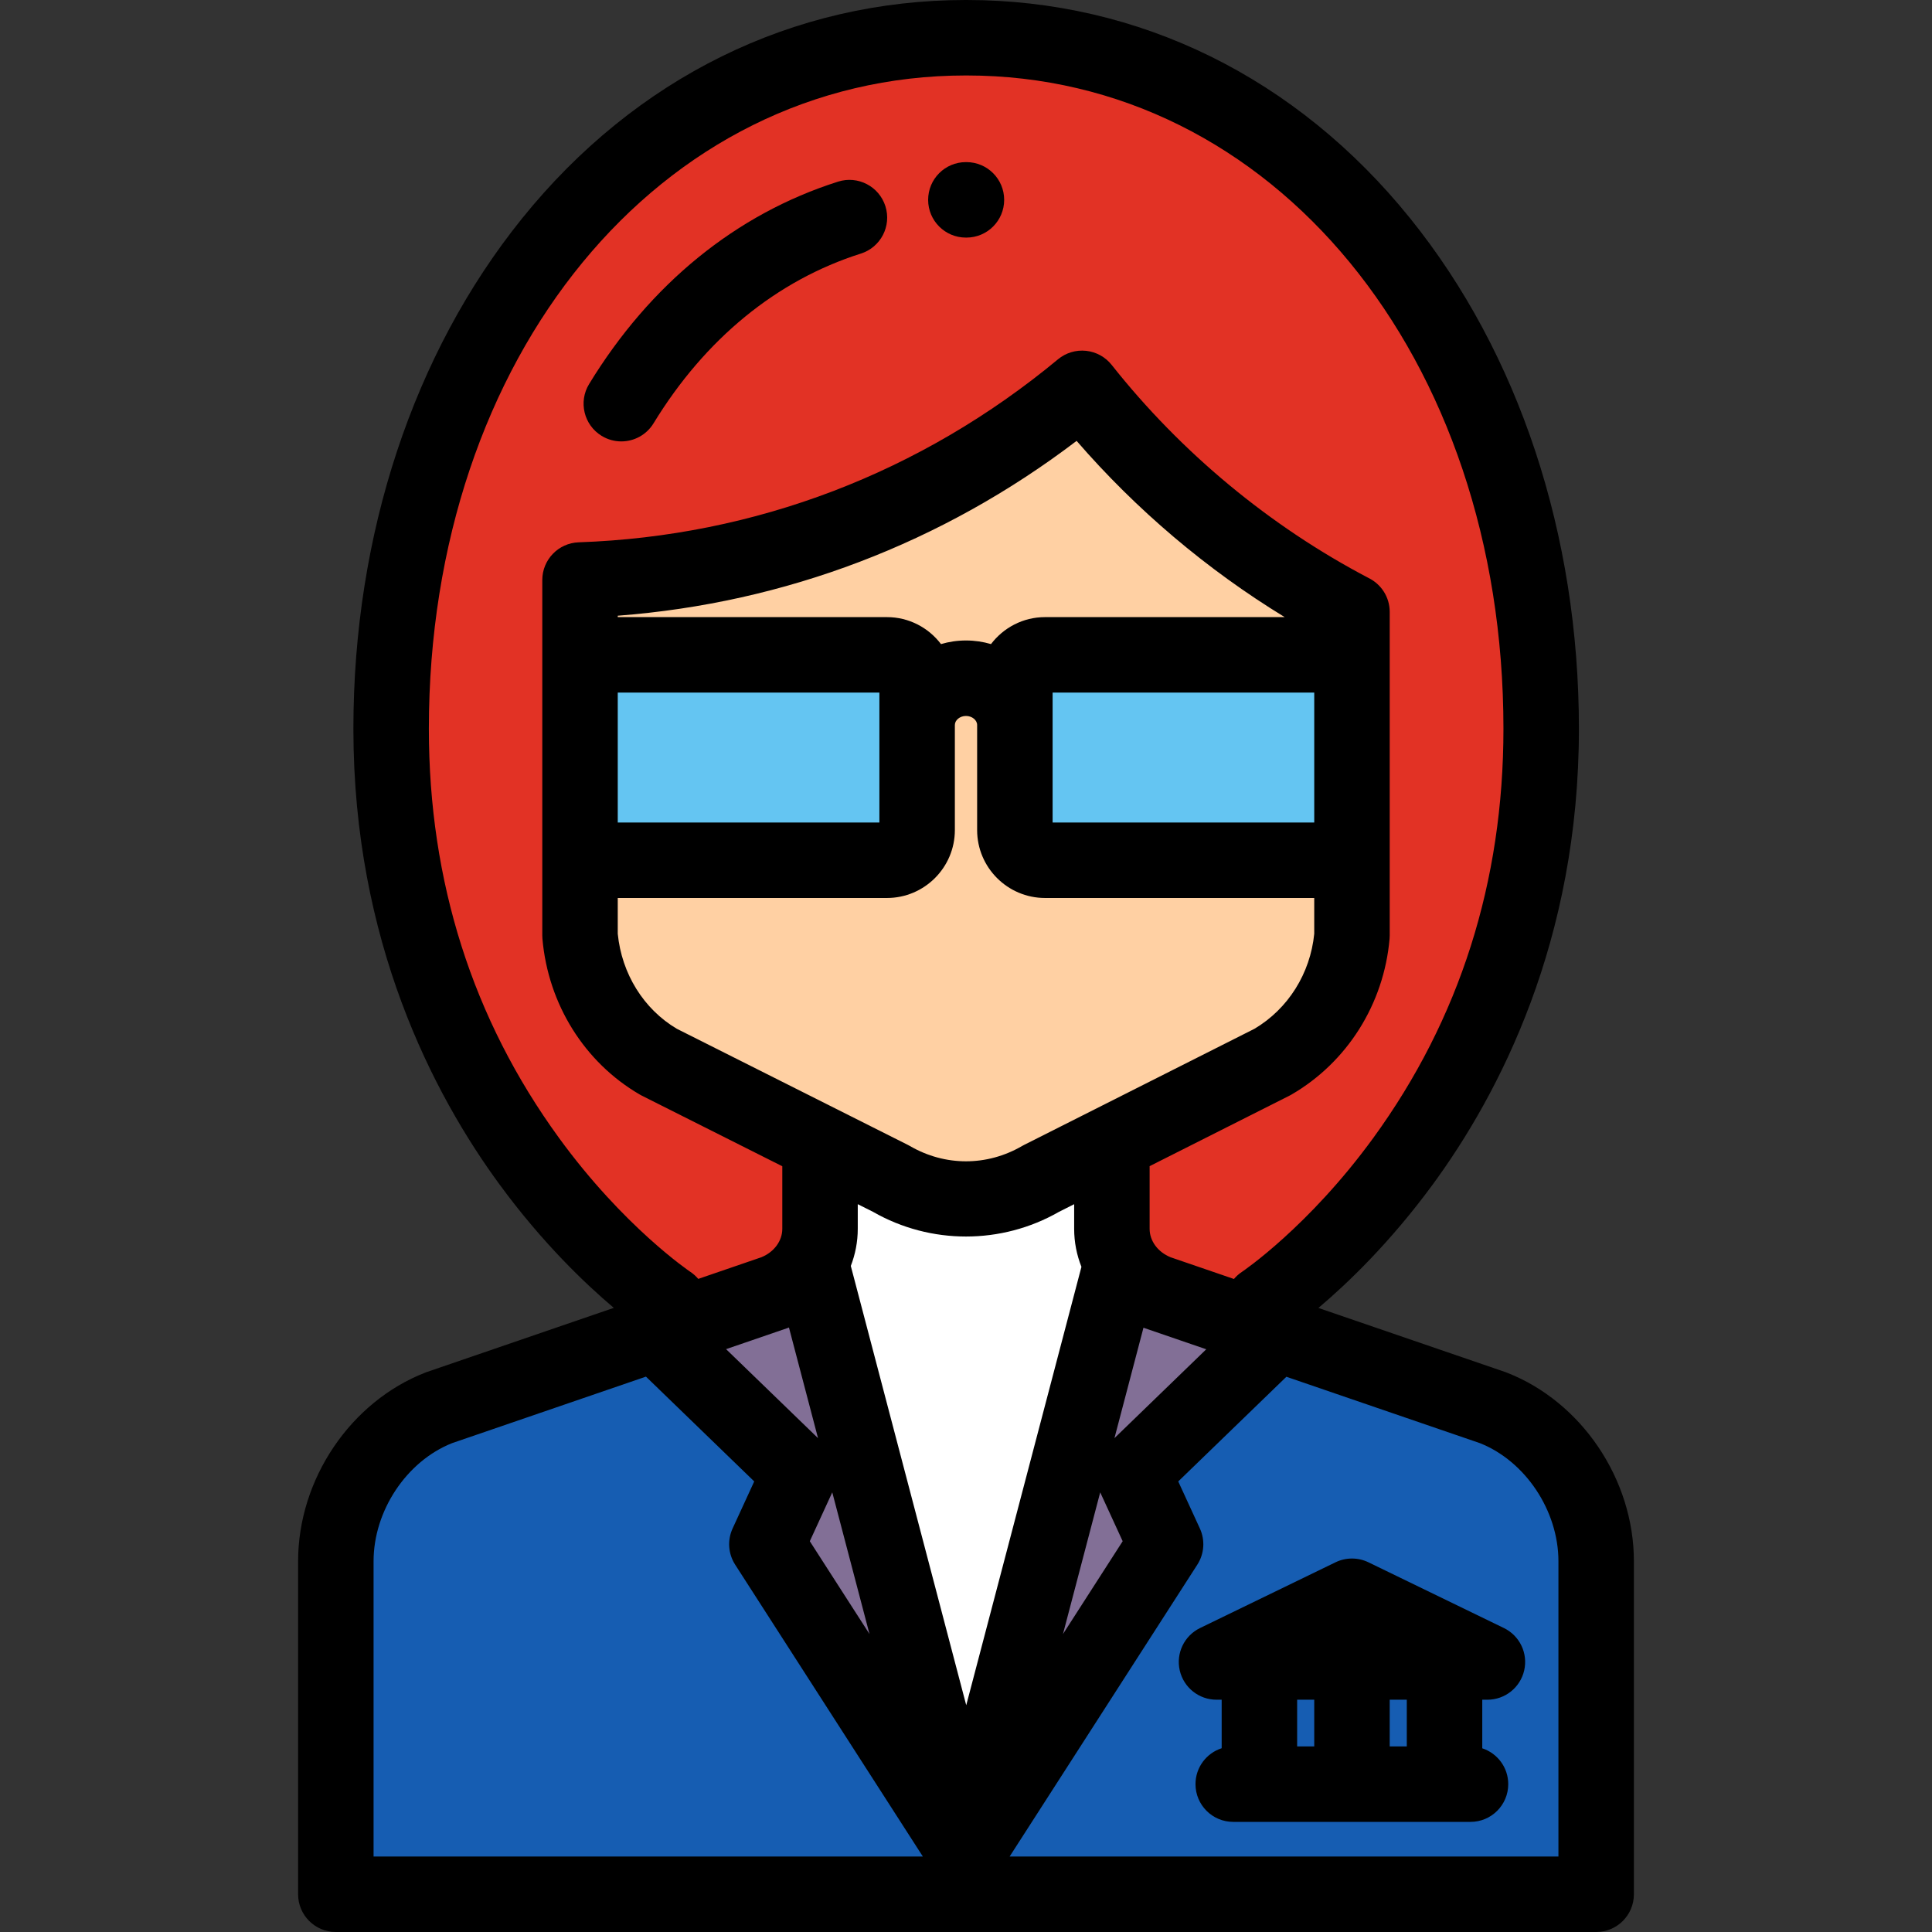 <?xml version="1.0" encoding="iso-8859-1"?>
<!-- Generator: Adobe Illustrator 19.0.0, SVG Export Plug-In . SVG Version: 6.00 Build 0)  -->
<svg xmlns="http://www.w3.org/2000/svg" xmlns:xlink="http://www.w3.org/1999/xlink" version="1.1" id="Layer_1" x="0px" y="0px" viewBox="0 0 512 512" style="enable-background:new 0 0 512 512;" xml:space="preserve">
<rect x="0" y="0" width="512" height="512" fill="#333333" stroke="none"/>
<path style="fill:#E23225;" d="M334.627,345.409c0,0,73.801-48.664,73.801-152.276C408.428,93.458,345.947,10,256.141,10h-0.2  c-89.806,0-152.288,83.458-152.288,183.133c0,103.612,73.801,152.276,73.801,152.276H334.627z"/>
<path style="fill:#165DB2;" d="M294.662,303.5v22.149c0,7.4,4.769,14.075,12.09,16.92l88.885,30.488  c16.568,6.44,27.362,23.95,27.362,40.696V502H89v-88.246c0-16.747,10.792-34.255,27.362-40.696l88.863-30.488  c7.321-2.847,12.09-9.521,12.09-16.92V303.5"/>
<polygon style="fill:#FFFFFF;" points="297.208,334.673 256.127,496.026 214.949,333.026 214.949,306.026 256,317.738   297.208,306.026 "/>
<g>
	<polygon style="fill:#826F96;" points="338.355,353.409 300.204,390.333 308.894,409.24 256,491.488 297.208,334.673  "/>
	<polygon style="fill:#826F96;" points="173.772,353.409 211.923,390.333 203.233,409.24 256.127,491.488 214.918,334.673  "/>
</g>
<path style="fill:#FFD0A3;" d="M358.285,162.156c-27.814-14.532-52.173-34.802-71.518-59.244  c-36.498,30.263-82.427,49.038-133.054,50.798v94.21c1.225,14.091,9.041,26.637,20.876,33.507l61.542,30.929  c12.358,7.175,27.383,7.175,39.741,0l61.357-30.929c11.835-6.871,19.834-19.416,21.059-33.507v-85.764H358.285z"/>
<g>
	<path style="fill:#64C5F2;" d="M350.674,227.975h-73.723c-4.418,0-8-3.582-8-8v-38.433c0-4.418,3.582-8,8-8h73.723   c4.418,0,8,3.582,8,8v38.433C358.674,224.393,355.093,227.975,350.674,227.975z"/>
	<path style="fill:#64C5F2;" d="M235.048,227.975h-73.723c-4.418,0-8-3.582-8-8v-38.433c0-4.418,3.582-8,8-8h73.723   c4.418,0,8,3.582,8,8v38.433C243.048,224.393,239.467,227.975,235.048,227.975z"/>
</g>
<path d="M399.261,363.736c-0.125-0.048-0.251-0.095-0.378-0.138l-49.489-16.975c7.603-6.421,18.906-17.211,30.194-32.577  c17.719-24.122,38.841-64.68,38.841-120.913c0-51.433-15.867-99.455-44.679-135.218C343.662,20.568,301.895,0,256.141,0h-0.2  c-45.754,0-87.521,20.568-117.608,57.915c-28.812,35.763-44.68,83.785-44.68,135.218c0,56.232,21.122,96.791,38.841,120.913  c11.275,15.349,22.564,26.131,30.167,32.555l-49.544,16.998c-0.127,0.044-0.253,0.09-0.378,0.139  C92.874,371.459,79,392.027,79,413.753V502c0,5.523,4.477,10,10,10h334c5.523,0,10-4.477,10-10v-88.247  C433,392.026,419.126,371.458,399.261,363.736z M256.063,451.9l-30.59-116.409c1.191-3.089,1.843-6.406,1.843-9.843v-6.53  l4.07,2.045c7.607,4.352,16.111,6.527,24.615,6.527c8.506,0,17.012-2.176,24.62-6.53l4.041-2.037v6.524  c0,3.523,0.679,6.925,1.929,10.08L256.063,451.9z M278.952,183.542h69.336v34.433h-69.336V183.542z M276.952,163.542  c-5.847,0-11.036,2.815-14.326,7.147c-2.1-0.619-4.324-0.956-6.628-0.956c-2.302,0-4.525,0.336-6.624,0.955  c-3.29-4.332-8.479-7.146-14.326-7.146h-71.336v-0.372c44.333-3.371,86.016-19.252,121.602-46.334  c15.805,18.267,34.57,34.145,55.145,46.706L276.952,163.542L276.952,163.542z M163.712,183.542h69.336v34.433h-69.336V183.542z   M163.712,237.975h71.336c9.925,0,18-8.075,18-18v-27.841c0-1.301,1.351-2.4,2.949-2.4c1.601,0,2.954,1.099,2.954,2.4v27.841  c0,9.925,8.075,18,18,18h71.336v9.483c-1.043,10.537-6.937,19.908-15.843,25.182l-61.075,30.788  c-0.176,0.089-0.349,0.183-0.52,0.282c-9.299,5.399-20.4,5.398-29.699,0c-0.174-0.101-0.351-0.197-0.53-0.287l-61.253-30.785  c-8.785-5.208-14.609-14.578-15.655-25.179L163.712,237.975L163.712,237.975z M208.471,352.028c0.127-0.044,0.253-0.09,0.379-0.139  c0.078-0.03,0.15-0.067,0.227-0.098l7.708,29.331l-24.37-23.586L208.471,352.028z M220.56,395.487l9.868,37.553l-15.821-24.601  L220.56,395.487z M291.567,395.487l5.953,12.952l-15.821,24.601L291.567,395.487z M295.341,381.122l7.693-29.273  c0.032,0.013,0.063,0.028,0.095,0.041c0.125,0.048,0.251,0.095,0.378,0.138l16.165,5.545L295.341,381.122z M182.978,337.073  c-0.174-0.116-17.665-11.907-34.858-35.542c-22.871-31.439-34.467-67.91-34.467-108.398C113.653,94.431,174.824,20,255.941,20h0.2  c81.117,0,142.288,74.431,142.288,173.133c0,40.488-11.596,76.958-34.467,108.398c-17.129,23.547-34.553,35.338-34.855,35.541  c-0.807,0.534-1.505,1.17-2.101,1.872l-16.787-5.758c-3.381-1.377-5.556-4.319-5.556-7.537v-16.606l37.067-18.685  c0.176-0.089,0.349-0.183,0.519-0.281c14.779-8.579,24.499-24.015,26.001-41.289c0.025-0.289,0.038-0.578,0.038-0.867v-85.764  c0-3.945-2.284-7.356-5.602-8.983c-26.144-13.701-49.681-33.223-68.078-56.466c-1.67-2.11-4.121-3.458-6.798-3.739  c-2.671-0.279-5.354,0.53-7.426,2.247c-36.306,30.104-80.229,46.875-127.019,48.502c-5.384,0.188-9.652,4.606-9.652,9.994v94.209  c0,0.289,0.013,0.578,0.038,0.867c1.508,17.344,11.16,32.779,25.818,41.289c0.174,0.101,0.351,0.196,0.53,0.287l37.218,18.705  v16.581c0,3.218-2.175,6.161-5.558,7.538l-16.711,5.733C184.458,338.228,183.771,337.601,182.978,337.073z M99,413.753  c0-13.389,8.741-26.522,20.812-31.308l51.372-17.625l28.694,27.772l-5.732,12.471c-1.425,3.101-1.17,6.715,0.676,9.585L244.567,492  H99V413.753z M413,492H267.56l49.744-77.351c1.846-2.871,2.101-6.484,0.676-9.585l-5.732-12.471l28.658-27.737l51.281,17.59  C404.257,387.23,413,400.364,413,413.754L413,492L413,492z"/>
<path d="M159.447,115.514c1.626,0.993,3.424,1.465,5.199,1.465c3.371,0,6.662-1.705,8.546-4.792  c13.643-22.359,32.641-37.914,54.94-44.983c5.265-1.669,8.18-7.29,6.51-12.554c-1.668-5.265-7.291-8.182-12.554-6.51  c-26.965,8.548-49.776,27.093-65.968,53.63C153.243,106.483,154.732,112.637,159.447,115.514z"/>
<path d="M255.966,62.963h0.149c5.523,0,10-4.477,10-10s-4.477-10-10-10h-0.149c-5.523,0-10,4.477-10,10  S250.443,62.963,255.966,62.963z"/>
<path d="M398.548,431.446l-35.895-17.419c-2.757-1.338-5.976-1.338-8.732,0l-35.895,17.419c-4.192,2.035-6.424,6.695-5.38,11.236  c1.044,4.542,5.086,7.76,9.746,7.76h1.365v12.856c-4.023,1.294-6.937,5.064-6.937,9.518c0,5.523,4.477,10,10,10h62.881  c5.523,0,10-4.477,10-10c0-4.435-2.889-8.189-6.885-9.499v-12.875h1.365c4.66,0,8.702-3.219,9.746-7.76  C404.972,438.141,402.74,433.48,398.548,431.446z M348.288,450.442v12.374h-4.53v-12.374H348.288z M372.817,462.816h-4.529v-12.374  h4.529V462.816z"/>
<g>
</g>
<g>
</g>
<g>
</g>
<g>
</g>
<g>
</g>
<g>
</g>
<g>
</g>
<g>
</g>
<g>
</g>
<g>
</g>
<g>
</g>
<g>
</g>
<g>
</g>
<g>
</g>
<g>
</g>
</svg>

